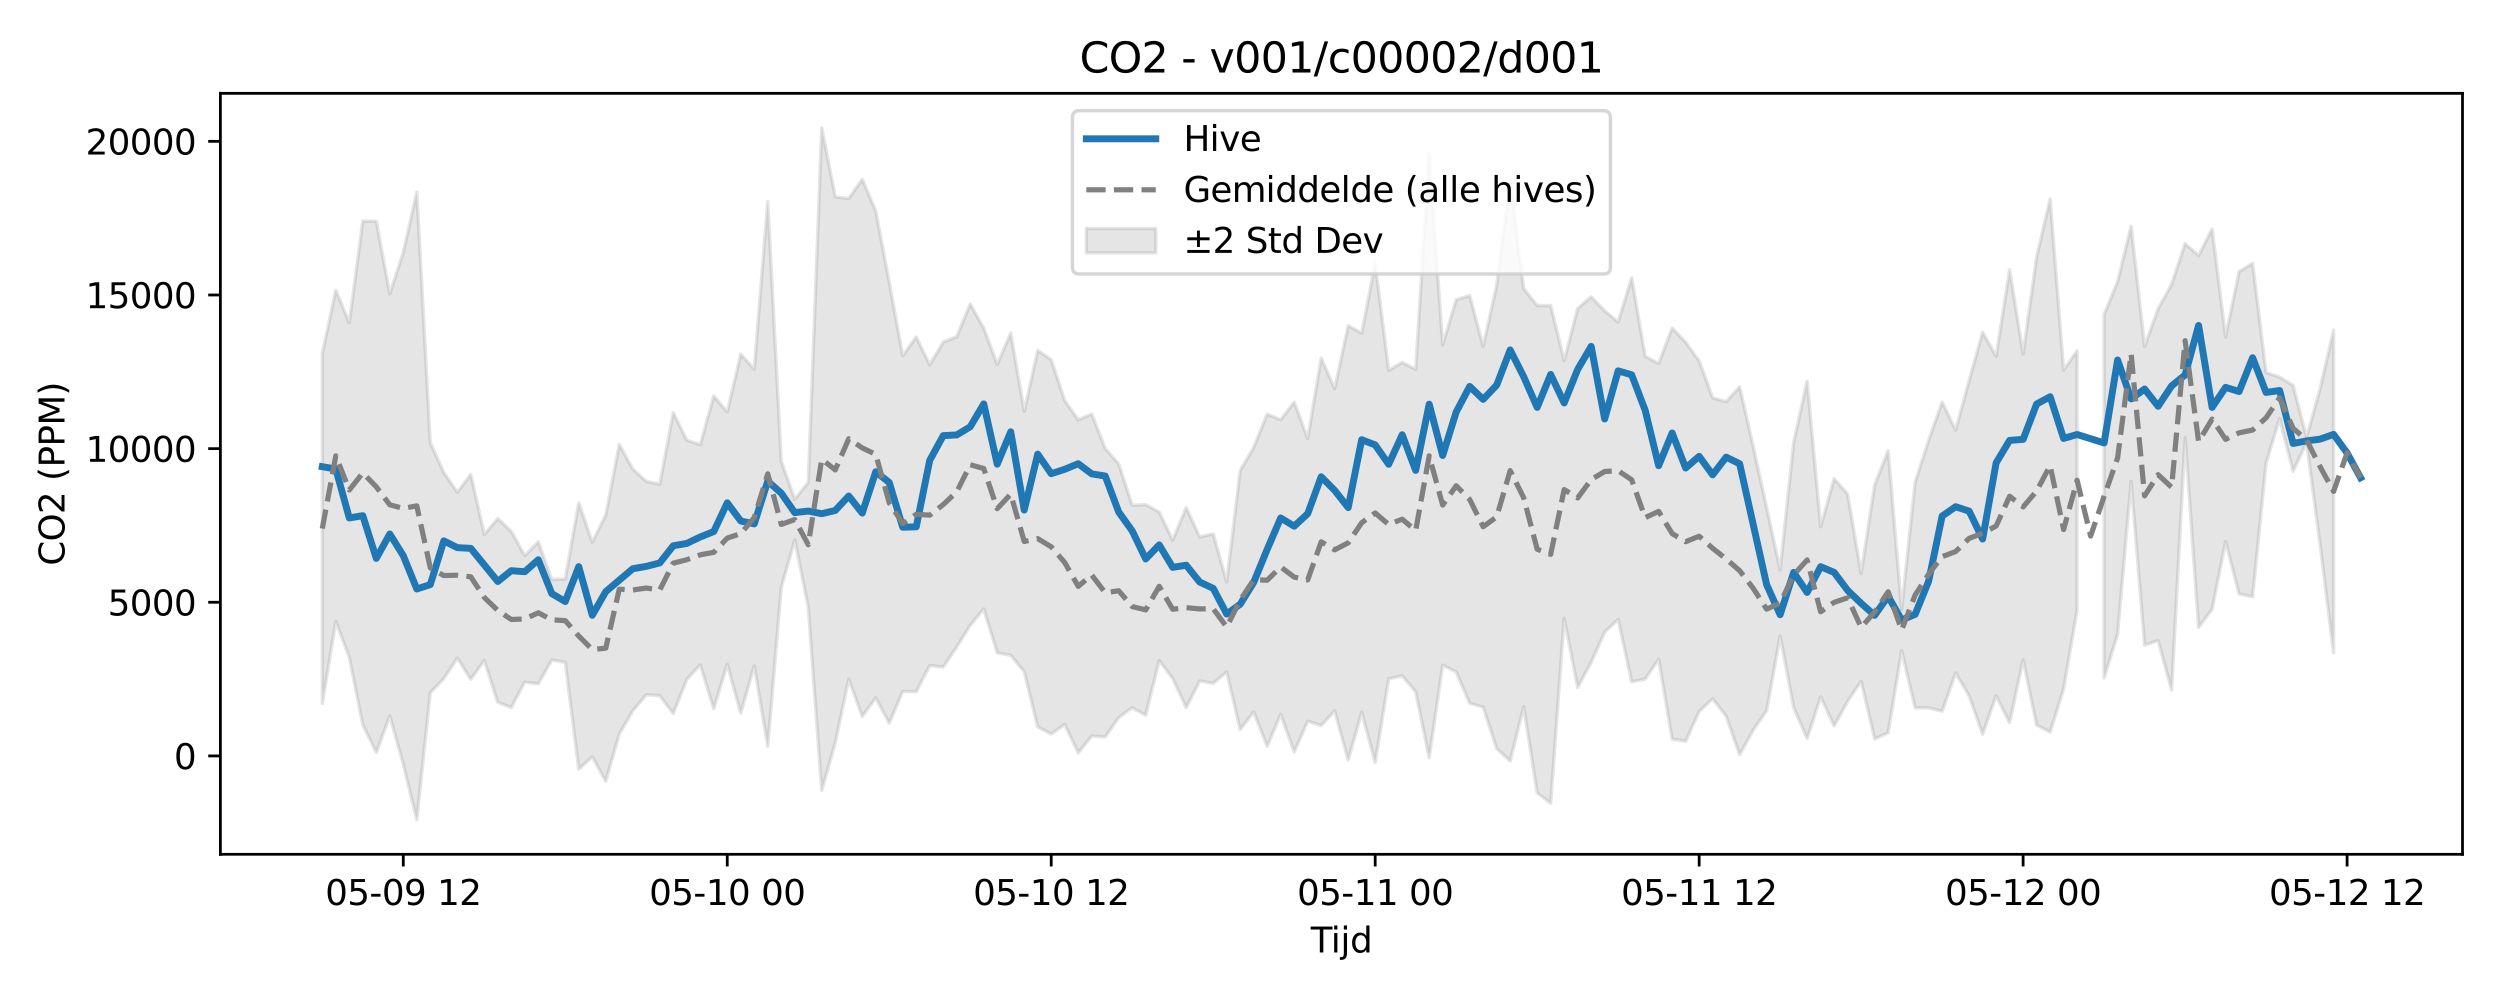 <?xml version="1.0" encoding="utf-8" standalone="no"?>
<!DOCTYPE svg PUBLIC "-//W3C//DTD SVG 1.1//EN"
  "http://www.w3.org/Graphics/SVG/1.1/DTD/svg11.dtd">
<svg xmlns:xlink="http://www.w3.org/1999/xlink" width="720pt" height="288pt" viewBox="0 0 720 288" xmlns="http://www.w3.org/2000/svg" version="1.1">
 <defs>
  <style type="text/css">*{stroke-linejoin: round; stroke-linecap: butt}</style>
 </defs>
 <g id="figure_1">
  <g id="patch_1">
   <path d="M 0 288 
L 720 288 
L 720 0 
L 0 0 
z
" style="fill: #ffffff"/>
  </g>
  <g id="axes_1">
   <g id="patch_2">
    <path d="M 63.47 246.04 
L 709.2 246.04 
L 709.2 26.88 
L 63.47 26.88 
z
" style="fill: #ffffff"/>
   </g>
   <g id="FillBetweenPolyCollection_1">
    <path d="M 92.821 101.838 
L 92.821 202.612 
L 96.709 178.983 
L 100.597 189.294 
L 104.484 208.744 
L 108.372 216.7 
L 112.259 206.168 
L 116.147 220.098 
L 120.035 236.078 
L 123.922 199.52 
L 127.81 195.446 
L 131.697 189.535 
L 135.585 195.625 
L 139.473 190.227 
L 143.36 202.256 
L 147.248 203.769 
L 151.135 196.459 
L 155.023 196.949 
L 158.911 190.098 
L 162.798 190.75 
L 166.686 221.543 
L 170.573 217.981 
L 174.461 224.982 
L 178.349 211.388 
L 182.236 204.747 
L 186.124 200.095 
L 190.011 200.353 
L 193.899 205.523 
L 197.787 195.661 
L 201.674 191.49 
L 205.562 204.107 
L 209.449 191.312 
L 213.337 205.404 
L 217.224 191.769 
L 221.112 214.892 
L 225 169.238 
L 228.887 155.498 
L 232.775 174.824 
L 236.662 227.682 
L 240.55 213.944 
L 244.438 195.58 
L 248.325 206.332 
L 252.213 200.993 
L 256.1 208.266 
L 259.988 199.127 
L 263.876 199.205 
L 267.763 191.652 
L 271.651 192.13 
L 275.538 186.312 
L 279.426 180.112 
L 283.314 175.372 
L 287.201 188.015 
L 291.089 188.739 
L 294.976 193.438 
L 298.864 209.316 
L 302.752 211.386 
L 306.639 208.645 
L 310.527 216.824 
L 314.414 211.972 
L 318.302 212.231 
L 322.19 206.676 
L 326.077 203.845 
L 329.965 205.969 
L 333.852 190.254 
L 337.74 195.377 
L 341.628 203.779 
L 345.515 196.105 
L 349.403 196.829 
L 353.29 193.534 
L 357.178 210.116 
L 361.066 205.04 
L 364.953 214.906 
L 368.841 205.711 
L 372.728 216.596 
L 376.616 207.698 
L 380.504 208.944 
L 384.391 204.744 
L 388.279 218.904 
L 392.166 205.123 
L 396.054 219.586 
L 399.942 195.476 
L 403.829 194.644 
L 407.717 199.269 
L 411.604 218.183 
L 415.492 191.572 
L 419.38 193.495 
L 423.267 202.542 
L 427.155 203.645 
L 431.042 215.578 
L 434.93 219.189 
L 438.818 203.54 
L 442.705 228.345 
L 446.593 231.311 
L 450.48 178.067 
L 454.368 197.981 
L 458.256 190.773 
L 462.143 182.042 
L 466.031 178.4 
L 469.918 196.343 
L 473.806 195.572 
L 477.694 189.82 
L 481.581 212.883 
L 485.469 213.455 
L 489.356 204.937 
L 493.244 201.238 
L 497.132 206.264 
L 501.019 217.334 
L 504.907 210.312 
L 508.794 204.627 
L 512.682 183.182 
L 516.57 203.743 
L 520.457 212.72 
L 524.345 200.687 
L 528.232 209.064 
L 532.12 201.999 
L 536.008 196.204 
L 539.895 212.789 
L 543.783 211.073 
L 547.67 187.396 
L 551.558 203.886 
L 555.446 203.871 
L 559.333 204.814 
L 563.221 193.809 
L 567.108 200.44 
L 570.996 211.427 
L 574.883 200.389 
L 578.771 208.15 
L 582.659 190.026 
L 586.546 208.798 
L 590.434 210.864 
L 594.321 198.441 
L 598.209 175.601 
L 598.209 101.034 
L 598.209 101.034 
L 594.321 106.581 
L 590.434 57.302 
L 586.546 74.049 
L 582.659 101.96 
L 578.771 77.69 
L 574.883 102.596 
L 570.996 95.714 
L 567.108 109.655 
L 563.221 123.895 
L 559.333 115.809 
L 555.446 126.834 
L 551.558 138.864 
L 547.67 175.517 
L 543.783 129.808 
L 539.895 139.689 
L 536.008 165.208 
L 532.12 142.323 
L 528.232 137.873 
L 524.345 151.695 
L 520.457 109.813 
L 516.57 127.451 
L 512.682 164.163 
L 508.794 146.242 
L 504.907 128.51 
L 501.019 111.398 
L 497.132 115.694 
L 493.244 114.568 
L 489.356 103.935 
L 485.469 98.579 
L 481.581 94.473 
L 477.694 104.732 
L 473.806 102.592 
L 469.918 79.994 
L 466.031 92.747 
L 462.143 89.537 
L 458.256 85.47 
L 454.368 88.823 
L 450.48 103.931 
L 446.593 87.993 
L 442.705 88.002 
L 438.818 83.138 
L 434.93 51.883 
L 431.042 82.16 
L 427.155 99.749 
L 423.267 85.131 
L 419.38 86.313 
L 415.492 99.337 
L 411.604 44.395 
L 407.717 106.351 
L 403.829 104.389 
L 399.942 106.657 
L 396.054 75.908 
L 392.166 95.985 
L 388.279 93.759 
L 384.391 111.959 
L 380.504 103.145 
L 376.616 126.322 
L 372.728 115.809 
L 368.841 120.875 
L 364.953 119.294 
L 361.066 128.865 
L 357.178 135.544 
L 353.29 167.619 
L 349.403 153.784 
L 345.515 154.632 
L 341.628 146.219 
L 337.74 155.557 
L 333.852 147.464 
L 329.965 145.329 
L 326.077 145.522 
L 322.19 133.605 
L 318.302 129.187 
L 314.414 119.24 
L 310.527 120.911 
L 306.639 115.356 
L 302.752 103.583 
L 298.864 100.931 
L 294.976 118.45 
L 291.089 95.919 
L 287.201 104.974 
L 283.314 94.498 
L 279.426 87.582 
L 275.538 96.987 
L 271.651 98.518 
L 267.763 105.075 
L 263.876 97.04 
L 259.988 102.468 
L 256.1 81.335 
L 252.213 60.733 
L 248.325 51.652 
L 244.438 57.179 
L 240.55 56.697 
L 236.662 36.842 
L 232.775 138.942 
L 228.887 143.754 
L 225 132.842 
L 221.112 58.032 
L 217.224 106.321 
L 213.337 101.978 
L 209.449 118.627 
L 205.562 114.052 
L 201.674 128.088 
L 197.787 126.754 
L 193.899 118.851 
L 190.011 139.474 
L 186.124 138.623 
L 182.236 135.086 
L 178.349 128.005 
L 174.461 148.35 
L 170.573 156.16 
L 166.686 144.823 
L 162.798 166.745 
L 158.911 166.888 
L 155.023 156.025 
L 151.135 160.065 
L 147.248 153.048 
L 143.36 149.348 
L 139.473 153.909 
L 135.585 136.62 
L 131.697 141.782 
L 127.81 136.077 
L 123.922 127.536 
L 120.035 55.308 
L 116.147 72.731 
L 112.259 84.602 
L 108.372 63.727 
L 104.484 63.661 
L 100.597 92.957 
L 96.709 83.59 
L 92.821 101.838 
z
" clip-path="url(#pb084d0956b)" style="fill: #808080; fill-opacity: 0.2; stroke: #808080; stroke-opacity: 0.2"/>
    <path d="M 605.984 90.566 
L 605.984 195.286 
L 609.872 182.617 
L 613.759 138.632 
L 617.647 185.814 
L 621.535 184.472 
L 625.422 198.745 
L 629.31 126.049 
L 633.197 180.714 
L 637.085 175.461 
L 640.973 155.997 
L 644.86 171.068 
L 648.748 171.853 
L 652.635 133.334 
L 656.523 120.569 
L 660.411 135.7 
L 664.298 127.449 
L 668.186 156.795 
L 672.073 188.012 
L 672.073 95.061 
L 672.073 95.061 
L 668.186 111.99 
L 664.298 126.006 
L 660.411 111.003 
L 656.523 108.605 
L 652.635 107.306 
L 648.748 75.83 
L 644.86 78.235 
L 640.973 97.065 
L 637.085 65.954 
L 633.197 73.624 
L 629.31 70.172 
L 625.422 81.92 
L 621.535 88.943 
L 617.647 99.783 
L 613.759 65.13 
L 609.872 81.145 
L 605.984 90.566 
z
" clip-path="url(#pb084d0956b)" style="fill: #808080; fill-opacity: 0.2; stroke: #808080; stroke-opacity: 0.2"/>
   </g>
   <g id="matplotlib.axis_1">
    <g id="xtick_1">
     <g id="line2d_1">
      <defs>
       <path id="mb5be5de88d" d="M 0 0 
L 0 3.5 
" style="stroke: #000000; stroke-width: 0.8"/>
      </defs>
      <g>
       <use xlink:href="#mb5be5de88d" x="116.147" y="246.04" style="stroke: #000000; stroke-width: 0.8"/>
      </g>
     </g>
     <g id="text_1">
      <!-- 05-09 12 -->
      <g transform="translate(93.666 260.638) scale(0.1 -0.1)">
       <defs>
        <path id="DejaVuSans-30" d="M 2034 4250 
Q 1547 4250 1301 3770 
Q 1056 3291 1056 2328 
Q 1056 1369 1301 889 
Q 1547 409 2034 409 
Q 2525 409 2770 889 
Q 3016 1369 3016 2328 
Q 3016 3291 2770 3770 
Q 2525 4250 2034 4250 
z
M 2034 4750 
Q 2819 4750 3233 4129 
Q 3647 3509 3647 2328 
Q 3647 1150 3233 529 
Q 2819 -91 2034 -91 
Q 1250 -91 836 529 
Q 422 1150 422 2328 
Q 422 3509 836 4129 
Q 1250 4750 2034 4750 
z
" transform="scale(0.016)"/>
        <path id="DejaVuSans-35" d="M 691 4666 
L 3169 4666 
L 3169 4134 
L 1269 4134 
L 1269 2991 
Q 1406 3038 1543 3061 
Q 1681 3084 1819 3084 
Q 2600 3084 3056 2656 
Q 3513 2228 3513 1497 
Q 3513 744 3044 326 
Q 2575 -91 1722 -91 
Q 1428 -91 1123 -41 
Q 819 9 494 109 
L 494 744 
Q 775 591 1075 516 
Q 1375 441 1709 441 
Q 2250 441 2565 725 
Q 2881 1009 2881 1497 
Q 2881 1984 2565 2268 
Q 2250 2553 1709 2553 
Q 1456 2553 1204 2497 
Q 953 2441 691 2322 
L 691 4666 
z
" transform="scale(0.016)"/>
        <path id="DejaVuSans-2d" d="M 313 2009 
L 1997 2009 
L 1997 1497 
L 313 1497 
L 313 2009 
z
" transform="scale(0.016)"/>
        <path id="DejaVuSans-39" d="M 703 97 
L 703 672 
Q 941 559 1184 500 
Q 1428 441 1663 441 
Q 2288 441 2617 861 
Q 2947 1281 2994 2138 
Q 2813 1869 2534 1725 
Q 2256 1581 1919 1581 
Q 1219 1581 811 2004 
Q 403 2428 403 3163 
Q 403 3881 828 4315 
Q 1253 4750 1959 4750 
Q 2769 4750 3195 4129 
Q 3622 3509 3622 2328 
Q 3622 1225 3098 567 
Q 2575 -91 1691 -91 
Q 1453 -91 1209 -44 
Q 966 3 703 97 
z
M 1959 2075 
Q 2384 2075 2632 2365 
Q 2881 2656 2881 3163 
Q 2881 3666 2632 3958 
Q 2384 4250 1959 4250 
Q 1534 4250 1286 3958 
Q 1038 3666 1038 3163 
Q 1038 2656 1286 2365 
Q 1534 2075 1959 2075 
z
" transform="scale(0.016)"/>
        <path id="DejaVuSans-20" transform="scale(0.016)"/>
        <path id="DejaVuSans-31" d="M 794 531 
L 1825 531 
L 1825 4091 
L 703 3866 
L 703 4441 
L 1819 4666 
L 2450 4666 
L 2450 531 
L 3481 531 
L 3481 0 
L 794 0 
L 794 531 
z
" transform="scale(0.016)"/>
        <path id="DejaVuSans-32" d="M 1228 531 
L 3431 531 
L 3431 0 
L 469 0 
L 469 531 
Q 828 903 1448 1529 
Q 2069 2156 2228 2338 
Q 2531 2678 2651 2914 
Q 2772 3150 2772 3378 
Q 2772 3750 2511 3984 
Q 2250 4219 1831 4219 
Q 1534 4219 1204 4116 
Q 875 4013 500 3803 
L 500 4441 
Q 881 4594 1212 4672 
Q 1544 4750 1819 4750 
Q 2544 4750 2975 4387 
Q 3406 4025 3406 3419 
Q 3406 3131 3298 2873 
Q 3191 2616 2906 2266 
Q 2828 2175 2409 1742 
Q 1991 1309 1228 531 
z
" transform="scale(0.016)"/>
       </defs>
       <use xlink:href="#DejaVuSans-30"/>
       <use xlink:href="#DejaVuSans-35" transform="translate(63.623 0)"/>
       <use xlink:href="#DejaVuSans-2d" transform="translate(127.246 0)"/>
       <use xlink:href="#DejaVuSans-30" transform="translate(163.33 0)"/>
       <use xlink:href="#DejaVuSans-39" transform="translate(226.953 0)"/>
       <use xlink:href="#DejaVuSans-20" transform="translate(290.576 0)"/>
       <use xlink:href="#DejaVuSans-31" transform="translate(322.363 0)"/>
       <use xlink:href="#DejaVuSans-32" transform="translate(385.986 0)"/>
      </g>
     </g>
    </g>
    <g id="xtick_2">
     <g id="line2d_2">
      <g>
       <use xlink:href="#mb5be5de88d" x="209.449" y="246.04" style="stroke: #000000; stroke-width: 0.8"/>
      </g>
     </g>
     <g id="text_2">
      <!-- 05-10 00 -->
      <g transform="translate(186.969 260.638) scale(0.1 -0.1)">
       <use xlink:href="#DejaVuSans-30"/>
       <use xlink:href="#DejaVuSans-35" transform="translate(63.623 0)"/>
       <use xlink:href="#DejaVuSans-2d" transform="translate(127.246 0)"/>
       <use xlink:href="#DejaVuSans-31" transform="translate(163.33 0)"/>
       <use xlink:href="#DejaVuSans-30" transform="translate(226.953 0)"/>
       <use xlink:href="#DejaVuSans-20" transform="translate(290.576 0)"/>
       <use xlink:href="#DejaVuSans-30" transform="translate(322.363 0)"/>
       <use xlink:href="#DejaVuSans-30" transform="translate(385.986 0)"/>
      </g>
     </g>
    </g>
    <g id="xtick_3">
     <g id="line2d_3">
      <g>
       <use xlink:href="#mb5be5de88d" x="302.752" y="246.04" style="stroke: #000000; stroke-width: 0.8"/>
      </g>
     </g>
     <g id="text_3">
      <!-- 05-10 12 -->
      <g transform="translate(280.271 260.638) scale(0.1 -0.1)">
       <use xlink:href="#DejaVuSans-30"/>
       <use xlink:href="#DejaVuSans-35" transform="translate(63.623 0)"/>
       <use xlink:href="#DejaVuSans-2d" transform="translate(127.246 0)"/>
       <use xlink:href="#DejaVuSans-31" transform="translate(163.33 0)"/>
       <use xlink:href="#DejaVuSans-30" transform="translate(226.953 0)"/>
       <use xlink:href="#DejaVuSans-20" transform="translate(290.576 0)"/>
       <use xlink:href="#DejaVuSans-31" transform="translate(322.363 0)"/>
       <use xlink:href="#DejaVuSans-32" transform="translate(385.986 0)"/>
      </g>
     </g>
    </g>
    <g id="xtick_4">
     <g id="line2d_4">
      <g>
       <use xlink:href="#mb5be5de88d" x="396.054" y="246.04" style="stroke: #000000; stroke-width: 0.8"/>
      </g>
     </g>
     <g id="text_4">
      <!-- 05-11 00 -->
      <g transform="translate(373.574 260.638) scale(0.1 -0.1)">
       <use xlink:href="#DejaVuSans-30"/>
       <use xlink:href="#DejaVuSans-35" transform="translate(63.623 0)"/>
       <use xlink:href="#DejaVuSans-2d" transform="translate(127.246 0)"/>
       <use xlink:href="#DejaVuSans-31" transform="translate(163.33 0)"/>
       <use xlink:href="#DejaVuSans-31" transform="translate(226.953 0)"/>
       <use xlink:href="#DejaVuSans-20" transform="translate(290.576 0)"/>
       <use xlink:href="#DejaVuSans-30" transform="translate(322.363 0)"/>
       <use xlink:href="#DejaVuSans-30" transform="translate(385.986 0)"/>
      </g>
     </g>
    </g>
    <g id="xtick_5">
     <g id="line2d_5">
      <g>
       <use xlink:href="#mb5be5de88d" x="489.356" y="246.04" style="stroke: #000000; stroke-width: 0.8"/>
      </g>
     </g>
     <g id="text_5">
      <!-- 05-11 12 -->
      <g transform="translate(466.876 260.638) scale(0.1 -0.1)">
       <use xlink:href="#DejaVuSans-30"/>
       <use xlink:href="#DejaVuSans-35" transform="translate(63.623 0)"/>
       <use xlink:href="#DejaVuSans-2d" transform="translate(127.246 0)"/>
       <use xlink:href="#DejaVuSans-31" transform="translate(163.33 0)"/>
       <use xlink:href="#DejaVuSans-31" transform="translate(226.953 0)"/>
       <use xlink:href="#DejaVuSans-20" transform="translate(290.576 0)"/>
       <use xlink:href="#DejaVuSans-31" transform="translate(322.363 0)"/>
       <use xlink:href="#DejaVuSans-32" transform="translate(385.986 0)"/>
      </g>
     </g>
    </g>
    <g id="xtick_6">
     <g id="line2d_6">
      <g>
       <use xlink:href="#mb5be5de88d" x="582.659" y="246.04" style="stroke: #000000; stroke-width: 0.8"/>
      </g>
     </g>
     <g id="text_6">
      <!-- 05-12 00 -->
      <g transform="translate(560.178 260.638) scale(0.1 -0.1)">
       <use xlink:href="#DejaVuSans-30"/>
       <use xlink:href="#DejaVuSans-35" transform="translate(63.623 0)"/>
       <use xlink:href="#DejaVuSans-2d" transform="translate(127.246 0)"/>
       <use xlink:href="#DejaVuSans-31" transform="translate(163.33 0)"/>
       <use xlink:href="#DejaVuSans-32" transform="translate(226.953 0)"/>
       <use xlink:href="#DejaVuSans-20" transform="translate(290.576 0)"/>
       <use xlink:href="#DejaVuSans-30" transform="translate(322.363 0)"/>
       <use xlink:href="#DejaVuSans-30" transform="translate(385.986 0)"/>
      </g>
     </g>
    </g>
    <g id="xtick_7">
     <g id="line2d_7">
      <g>
       <use xlink:href="#mb5be5de88d" x="675.961" y="246.04" style="stroke: #000000; stroke-width: 0.8"/>
      </g>
     </g>
     <g id="text_7">
      <!-- 05-12 12 -->
      <g transform="translate(653.481 260.638) scale(0.1 -0.1)">
       <use xlink:href="#DejaVuSans-30"/>
       <use xlink:href="#DejaVuSans-35" transform="translate(63.623 0)"/>
       <use xlink:href="#DejaVuSans-2d" transform="translate(127.246 0)"/>
       <use xlink:href="#DejaVuSans-31" transform="translate(163.33 0)"/>
       <use xlink:href="#DejaVuSans-32" transform="translate(226.953 0)"/>
       <use xlink:href="#DejaVuSans-20" transform="translate(290.576 0)"/>
       <use xlink:href="#DejaVuSans-31" transform="translate(322.363 0)"/>
       <use xlink:href="#DejaVuSans-32" transform="translate(385.986 0)"/>
      </g>
     </g>
    </g>
    <g id="text_8">
     <!-- Tijd -->
     <g transform="translate(377.485 274.317) scale(0.1 -0.1)">
      <defs>
       <path id="DejaVuSans-54" d="M -19 4666 
L 3928 4666 
L 3928 4134 
L 2272 4134 
L 2272 0 
L 1638 0 
L 1638 4134 
L -19 4134 
L -19 4666 
z
" transform="scale(0.016)"/>
       <path id="DejaVuSans-69" d="M 603 3500 
L 1178 3500 
L 1178 0 
L 603 0 
L 603 3500 
z
M 603 4863 
L 1178 4863 
L 1178 4134 
L 603 4134 
L 603 4863 
z
" transform="scale(0.016)"/>
       <path id="DejaVuSans-6a" d="M 603 3500 
L 1178 3500 
L 1178 -63 
Q 1178 -731 923 -1031 
Q 669 -1331 103 -1331 
L -116 -1331 
L -116 -844 
L 38 -844 
Q 366 -844 484 -692 
Q 603 -541 603 -63 
L 603 3500 
z
M 603 4863 
L 1178 4863 
L 1178 4134 
L 603 4134 
L 603 4863 
z
" transform="scale(0.016)"/>
       <path id="DejaVuSans-64" d="M 2906 2969 
L 2906 4863 
L 3481 4863 
L 3481 0 
L 2906 0 
L 2906 525 
Q 2725 213 2448 61 
Q 2172 -91 1784 -91 
Q 1150 -91 751 415 
Q 353 922 353 1747 
Q 353 2572 751 3078 
Q 1150 3584 1784 3584 
Q 2172 3584 2448 3432 
Q 2725 3281 2906 2969 
z
M 947 1747 
Q 947 1113 1208 752 
Q 1469 391 1925 391 
Q 2381 391 2643 752 
Q 2906 1113 2906 1747 
Q 2906 2381 2643 2742 
Q 2381 3103 1925 3103 
Q 1469 3103 1208 2742 
Q 947 2381 947 1747 
z
" transform="scale(0.016)"/>
      </defs>
      <use xlink:href="#DejaVuSans-54"/>
      <use xlink:href="#DejaVuSans-69" transform="translate(57.959 0)"/>
      <use xlink:href="#DejaVuSans-6a" transform="translate(85.742 0)"/>
      <use xlink:href="#DejaVuSans-64" transform="translate(113.525 0)"/>
     </g>
    </g>
   </g>
   <g id="matplotlib.axis_2">
    <g id="ytick_1">
     <g id="line2d_8">
      <defs>
       <path id="m412222216d" d="M 0 0 
L -3.5 0 
" style="stroke: #000000; stroke-width: 0.8"/>
      </defs>
      <g>
       <use xlink:href="#m412222216d" x="63.47" y="217.704" style="stroke: #000000; stroke-width: 0.8"/>
      </g>
     </g>
     <g id="text_9">
      <!-- 0 -->
      <g transform="translate(50.108 221.503) scale(0.1 -0.1)">
       <use xlink:href="#DejaVuSans-30"/>
      </g>
     </g>
    </g>
    <g id="ytick_2">
     <g id="line2d_9">
      <g>
       <use xlink:href="#m412222216d" x="63.47" y="173.455" style="stroke: #000000; stroke-width: 0.8"/>
      </g>
     </g>
     <g id="text_10">
      <!-- 5000 -->
      <g transform="translate(31.02 177.254) scale(0.1 -0.1)">
       <use xlink:href="#DejaVuSans-35"/>
       <use xlink:href="#DejaVuSans-30" transform="translate(63.623 0)"/>
       <use xlink:href="#DejaVuSans-30" transform="translate(127.246 0)"/>
       <use xlink:href="#DejaVuSans-30" transform="translate(190.869 0)"/>
      </g>
     </g>
    </g>
    <g id="ytick_3">
     <g id="line2d_10">
      <g>
       <use xlink:href="#m412222216d" x="63.47" y="129.207" style="stroke: #000000; stroke-width: 0.8"/>
      </g>
     </g>
     <g id="text_11">
      <!-- 10000 -->
      <g transform="translate(24.657 133.006) scale(0.1 -0.1)">
       <use xlink:href="#DejaVuSans-31"/>
       <use xlink:href="#DejaVuSans-30" transform="translate(63.623 0)"/>
       <use xlink:href="#DejaVuSans-30" transform="translate(127.246 0)"/>
       <use xlink:href="#DejaVuSans-30" transform="translate(190.869 0)"/>
       <use xlink:href="#DejaVuSans-30" transform="translate(254.492 0)"/>
      </g>
     </g>
    </g>
    <g id="ytick_4">
     <g id="line2d_11">
      <g>
       <use xlink:href="#m412222216d" x="63.47" y="84.958" style="stroke: #000000; stroke-width: 0.8"/>
      </g>
     </g>
     <g id="text_12">
      <!-- 15000 -->
      <g transform="translate(24.657 88.758) scale(0.1 -0.1)">
       <use xlink:href="#DejaVuSans-31"/>
       <use xlink:href="#DejaVuSans-35" transform="translate(63.623 0)"/>
       <use xlink:href="#DejaVuSans-30" transform="translate(127.246 0)"/>
       <use xlink:href="#DejaVuSans-30" transform="translate(190.869 0)"/>
       <use xlink:href="#DejaVuSans-30" transform="translate(254.492 0)"/>
      </g>
     </g>
    </g>
    <g id="ytick_5">
     <g id="line2d_12">
      <g>
       <use xlink:href="#m412222216d" x="63.47" y="40.71" style="stroke: #000000; stroke-width: 0.8"/>
      </g>
     </g>
     <g id="text_13">
      <!-- 20000 -->
      <g transform="translate(24.657 44.509) scale(0.1 -0.1)">
       <use xlink:href="#DejaVuSans-32"/>
       <use xlink:href="#DejaVuSans-30" transform="translate(63.623 0)"/>
       <use xlink:href="#DejaVuSans-30" transform="translate(127.246 0)"/>
       <use xlink:href="#DejaVuSans-30" transform="translate(190.869 0)"/>
       <use xlink:href="#DejaVuSans-30" transform="translate(254.492 0)"/>
      </g>
     </g>
    </g>
    <g id="text_14">
     <!-- CO2 (PPM) -->
     <g transform="translate(18.578 162.903) rotate(-90) scale(0.1 -0.1)">
      <defs>
       <path id="DejaVuSans-43" d="M 4122 4306 
L 4122 3641 
Q 3803 3938 3442 4084 
Q 3081 4231 2675 4231 
Q 1875 4231 1450 3742 
Q 1025 3253 1025 2328 
Q 1025 1406 1450 917 
Q 1875 428 2675 428 
Q 3081 428 3442 575 
Q 3803 722 4122 1019 
L 4122 359 
Q 3791 134 3420 21 
Q 3050 -91 2638 -91 
Q 1578 -91 968 557 
Q 359 1206 359 2328 
Q 359 3453 968 4101 
Q 1578 4750 2638 4750 
Q 3056 4750 3426 4639 
Q 3797 4528 4122 4306 
z
" transform="scale(0.016)"/>
       <path id="DejaVuSans-4f" d="M 2522 4238 
Q 1834 4238 1429 3725 
Q 1025 3213 1025 2328 
Q 1025 1447 1429 934 
Q 1834 422 2522 422 
Q 3209 422 3611 934 
Q 4013 1447 4013 2328 
Q 4013 3213 3611 3725 
Q 3209 4238 2522 4238 
z
M 2522 4750 
Q 3503 4750 4090 4092 
Q 4678 3434 4678 2328 
Q 4678 1225 4090 567 
Q 3503 -91 2522 -91 
Q 1538 -91 948 565 
Q 359 1222 359 2328 
Q 359 3434 948 4092 
Q 1538 4750 2522 4750 
z
" transform="scale(0.016)"/>
       <path id="DejaVuSans-28" d="M 1984 4856 
Q 1566 4138 1362 3434 
Q 1159 2731 1159 2009 
Q 1159 1288 1364 580 
Q 1569 -128 1984 -844 
L 1484 -844 
Q 1016 -109 783 600 
Q 550 1309 550 2009 
Q 550 2706 781 3412 
Q 1013 4119 1484 4856 
L 1984 4856 
z
" transform="scale(0.016)"/>
       <path id="DejaVuSans-50" d="M 1259 4147 
L 1259 2394 
L 2053 2394 
Q 2494 2394 2734 2622 
Q 2975 2850 2975 3272 
Q 2975 3691 2734 3919 
Q 2494 4147 2053 4147 
L 1259 4147 
z
M 628 4666 
L 2053 4666 
Q 2838 4666 3239 4311 
Q 3641 3956 3641 3272 
Q 3641 2581 3239 2228 
Q 2838 1875 2053 1875 
L 1259 1875 
L 1259 0 
L 628 0 
L 628 4666 
z
" transform="scale(0.016)"/>
       <path id="DejaVuSans-4d" d="M 628 4666 
L 1569 4666 
L 2759 1491 
L 3956 4666 
L 4897 4666 
L 4897 0 
L 4281 0 
L 4281 4097 
L 3078 897 
L 2444 897 
L 1241 4097 
L 1241 0 
L 628 0 
L 628 4666 
z
" transform="scale(0.016)"/>
       <path id="DejaVuSans-29" d="M 513 4856 
L 1013 4856 
Q 1481 4119 1714 3412 
Q 1947 2706 1947 2009 
Q 1947 1309 1714 600 
Q 1481 -109 1013 -844 
L 513 -844 
Q 928 -128 1133 580 
Q 1338 1288 1338 2009 
Q 1338 2731 1133 3434 
Q 928 4138 513 4856 
z
" transform="scale(0.016)"/>
      </defs>
      <use xlink:href="#DejaVuSans-43"/>
      <use xlink:href="#DejaVuSans-4f" transform="translate(69.824 0)"/>
      <use xlink:href="#DejaVuSans-32" transform="translate(148.535 0)"/>
      <use xlink:href="#DejaVuSans-20" transform="translate(212.158 0)"/>
      <use xlink:href="#DejaVuSans-28" transform="translate(243.945 0)"/>
      <use xlink:href="#DejaVuSans-50" transform="translate(282.959 0)"/>
      <use xlink:href="#DejaVuSans-50" transform="translate(343.262 0)"/>
      <use xlink:href="#DejaVuSans-4d" transform="translate(403.564 0)"/>
      <use xlink:href="#DejaVuSans-29" transform="translate(489.844 0)"/>
     </g>
    </g>
   </g>
   <g id="line2d_13">
    <path d="M 92.821 134.41 
L 96.709 135.087 
L 100.597 149.167 
L 104.484 148.514 
L 108.372 160.815 
L 112.259 153.787 
L 116.147 160.048 
L 120.035 169.626 
L 123.922 168.367 
L 127.81 155.765 
L 131.697 157.718 
L 135.585 157.924 
L 143.36 167.468 
L 147.248 164.358 
L 151.135 164.65 
L 155.023 161.213 
L 158.911 170.963 
L 162.798 173.23 
L 166.686 163.201 
L 170.573 177.196 
L 174.461 170.39 
L 182.236 163.797 
L 186.124 163.119 
L 190.011 162.122 
L 193.899 157.172 
L 197.787 156.514 
L 201.674 154.644 
L 205.562 153.083 
L 209.449 144.812 
L 213.337 150.048 
L 217.224 150.88 
L 221.112 138.564 
L 225 142.039 
L 228.887 147.632 
L 232.775 147.181 
L 236.662 147.946 
L 240.55 147.018 
L 244.438 142.856 
L 248.325 147.762 
L 252.213 135.879 
L 256.1 138.95 
L 259.988 151.841 
L 263.876 151.729 
L 267.763 132.579 
L 271.651 125.463 
L 275.538 125.264 
L 279.426 122.918 
L 283.314 116.325 
L 287.201 133.68 
L 291.089 124.36 
L 294.976 146.891 
L 298.864 130.803 
L 302.752 136.422 
L 306.639 135.16 
L 310.527 133.546 
L 314.414 136.478 
L 318.302 137.092 
L 322.19 147.461 
L 326.077 152.897 
L 329.965 160.98 
L 333.852 156.933 
L 337.74 163.396 
L 341.628 162.783 
L 345.515 167.638 
L 349.403 169.443 
L 353.29 176.839 
L 357.178 174.016 
L 361.066 167.712 
L 364.953 158.204 
L 368.841 149.178 
L 372.728 151.543 
L 376.616 147.947 
L 380.504 137.313 
L 384.391 141.239 
L 388.279 146.178 
L 392.166 126.634 
L 396.054 128.139 
L 399.942 133.717 
L 403.829 125.21 
L 407.717 135.472 
L 411.604 116.407 
L 415.492 131.171 
L 419.38 118.664 
L 423.267 111.304 
L 427.155 115.009 
L 431.042 110.917 
L 434.93 100.782 
L 438.818 108.476 
L 442.705 117.33 
L 446.593 107.844 
L 450.48 116.052 
L 454.368 106.388 
L 458.256 99.761 
L 462.143 120.662 
L 466.031 106.808 
L 469.918 107.956 
L 473.806 118.154 
L 477.694 134.118 
L 481.581 124.699 
L 485.469 134.787 
L 489.356 131.428 
L 493.244 136.751 
L 497.132 131.658 
L 501.019 133.567 
L 508.794 168.39 
L 512.682 177.035 
L 516.57 164.85 
L 520.457 170.617 
L 524.345 163.203 
L 528.232 164.853 
L 532.12 170.019 
L 536.008 173.753 
L 539.895 177.213 
L 543.783 171.727 
L 547.67 178.556 
L 551.558 176.942 
L 555.446 167.39 
L 559.333 148.632 
L 563.221 145.933 
L 567.108 147.207 
L 570.996 155.234 
L 574.883 133.307 
L 578.771 126.835 
L 582.659 126.531 
L 586.546 116.372 
L 590.434 114.257 
L 594.321 126.272 
L 598.209 125.136 
L 605.984 127.565 
L 609.872 103.693 
L 613.759 114.875 
L 617.647 112.044 
L 621.535 117.006 
L 625.422 111.14 
L 629.31 107.988 
L 633.197 93.737 
L 637.085 117.325 
L 640.973 111.556 
L 644.86 112.76 
L 648.748 103.029 
L 652.635 113.021 
L 656.523 112.472 
L 660.411 127.717 
L 664.298 126.983 
L 668.186 126.472 
L 672.073 125.105 
L 675.961 130.446 
L 679.849 137.592 
L 679.849 137.592 
" clip-path="url(#pb084d0956b)" style="fill: none; stroke: #1f77b4; stroke-width: 2; stroke-linecap: square"/>
   </g>
   <g id="line2d_14">
    <path d="M 92.821 152.225 
L 96.709 131.287 
L 100.597 141.126 
L 104.484 136.202 
L 108.372 140.213 
L 112.259 145.385 
L 116.147 146.414 
L 120.035 145.693 
L 123.922 163.528 
L 127.81 165.762 
L 131.697 165.659 
L 135.585 166.122 
L 139.473 172.068 
L 143.36 175.802 
L 147.248 178.409 
L 151.135 178.262 
L 155.023 176.487 
L 158.911 178.493 
L 162.798 178.747 
L 166.686 183.183 
L 170.573 187.071 
L 174.461 186.666 
L 178.349 169.696 
L 182.236 169.917 
L 186.124 169.359 
L 190.011 169.914 
L 193.899 162.187 
L 197.787 161.208 
L 201.674 159.789 
L 205.562 159.079 
L 209.449 154.969 
L 213.337 153.691 
L 217.224 149.045 
L 221.112 136.462 
L 225 151.04 
L 228.887 149.626 
L 232.775 156.883 
L 236.662 132.262 
L 240.55 135.321 
L 244.438 126.379 
L 248.325 128.992 
L 252.213 130.863 
L 256.1 144.8 
L 259.988 150.798 
L 263.876 148.122 
L 267.763 148.363 
L 271.651 145.324 
L 275.538 141.649 
L 279.426 133.847 
L 283.314 134.935 
L 287.201 146.495 
L 291.089 142.329 
L 294.976 155.944 
L 298.864 155.123 
L 302.752 157.485 
L 306.639 162 
L 310.527 168.867 
L 314.414 165.606 
L 318.302 170.709 
L 322.19 170.14 
L 326.077 174.684 
L 329.965 175.649 
L 333.852 168.859 
L 337.74 175.467 
L 341.628 174.999 
L 345.515 175.369 
L 349.403 175.307 
L 353.29 180.576 
L 357.178 172.83 
L 361.066 166.952 
L 364.953 167.1 
L 368.841 163.293 
L 372.728 166.203 
L 376.616 167.01 
L 380.504 156.044 
L 384.391 158.351 
L 388.279 156.332 
L 392.166 150.554 
L 396.054 147.747 
L 399.942 151.067 
L 403.829 149.517 
L 407.717 152.81 
L 411.604 131.289 
L 415.492 145.454 
L 419.38 139.904 
L 423.267 143.837 
L 427.155 151.697 
L 431.042 148.869 
L 434.93 135.536 
L 438.818 143.339 
L 442.705 158.173 
L 446.593 159.652 
L 450.48 140.999 
L 454.368 143.402 
L 458.256 138.121 
L 462.143 135.789 
L 466.031 135.573 
L 469.918 138.168 
L 473.806 149.082 
L 477.694 147.276 
L 481.581 153.678 
L 485.469 156.017 
L 489.356 154.436 
L 493.244 157.903 
L 497.132 160.979 
L 501.019 164.366 
L 504.907 169.411 
L 508.794 175.435 
L 512.682 173.673 
L 516.57 165.597 
L 520.457 161.267 
L 524.345 176.191 
L 528.232 173.469 
L 532.12 172.161 
L 536.008 180.706 
L 539.895 176.239 
L 543.783 170.44 
L 547.67 181.456 
L 551.558 171.375 
L 555.446 165.353 
L 559.333 160.311 
L 563.221 158.852 
L 567.108 155.047 
L 570.996 153.571 
L 574.883 151.493 
L 578.771 142.92 
L 582.659 145.993 
L 586.546 141.424 
L 590.434 134.083 
L 594.321 152.511 
L 598.209 138.318 
L 602.097 154.384 
L 605.984 142.926 
L 609.872 131.881 
L 613.759 101.881 
L 617.647 142.798 
L 621.535 136.708 
L 625.422 140.332 
L 629.31 98.11 
L 633.197 127.169 
L 637.085 120.707 
L 640.973 126.531 
L 644.86 124.651 
L 648.748 123.842 
L 652.635 120.32 
L 656.523 114.587 
L 660.411 123.351 
L 664.298 126.727 
L 668.186 134.393 
L 672.073 141.537 
L 675.961 130.446 
L 679.849 137.592 
L 679.849 137.592 
" clip-path="url(#pb084d0956b)" style="fill: none; stroke-dasharray: 5.55,2.4; stroke-dashoffset: 0; stroke: #808080; stroke-width: 1.5"/>
   </g>
   <g id="patch_3">
    <path d="M 63.47 246.04 
L 63.47 26.88 
" style="fill: none; stroke: #000000; stroke-width: 0.8; stroke-linejoin: miter; stroke-linecap: square"/>
   </g>
   <g id="patch_4">
    <path d="M 709.2 246.04 
L 709.2 26.88 
" style="fill: none; stroke: #000000; stroke-width: 0.8; stroke-linejoin: miter; stroke-linecap: square"/>
   </g>
   <g id="patch_5">
    <path d="M 63.47 246.04 
L 709.2 246.04 
" style="fill: none; stroke: #000000; stroke-width: 0.8; stroke-linejoin: miter; stroke-linecap: square"/>
   </g>
   <g id="patch_6">
    <path d="M 63.47 26.88 
L 709.2 26.88 
" style="fill: none; stroke: #000000; stroke-width: 0.8; stroke-linejoin: miter; stroke-linecap: square"/>
   </g>
   <g id="text_15">
    <!-- CO2 - v001/c00002/d001 -->
    <g transform="translate(310.932 20.88) scale(0.12 -0.12)">
     <defs>
      <path id="DejaVuSans-76" d="M 191 3500 
L 800 3500 
L 1894 563 
L 2988 3500 
L 3597 3500 
L 2284 0 
L 1503 0 
L 191 3500 
z
" transform="scale(0.016)"/>
      <path id="DejaVuSans-2f" d="M 1625 4666 
L 2156 4666 
L 531 -594 
L 0 -594 
L 1625 4666 
z
" transform="scale(0.016)"/>
      <path id="DejaVuSans-63" d="M 3122 3366 
L 3122 2828 
Q 2878 2963 2633 3030 
Q 2388 3097 2138 3097 
Q 1578 3097 1268 2742 
Q 959 2388 959 1747 
Q 959 1106 1268 751 
Q 1578 397 2138 397 
Q 2388 397 2633 464 
Q 2878 531 3122 666 
L 3122 134 
Q 2881 22 2623 -34 
Q 2366 -91 2075 -91 
Q 1284 -91 818 406 
Q 353 903 353 1747 
Q 353 2603 823 3093 
Q 1294 3584 2113 3584 
Q 2378 3584 2631 3529 
Q 2884 3475 3122 3366 
z
" transform="scale(0.016)"/>
     </defs>
     <use xlink:href="#DejaVuSans-43"/>
     <use xlink:href="#DejaVuSans-4f" transform="translate(69.824 0)"/>
     <use xlink:href="#DejaVuSans-32" transform="translate(148.535 0)"/>
     <use xlink:href="#DejaVuSans-20" transform="translate(212.158 0)"/>
     <use xlink:href="#DejaVuSans-2d" transform="translate(243.945 0)"/>
     <use xlink:href="#DejaVuSans-20" transform="translate(280.029 0)"/>
     <use xlink:href="#DejaVuSans-76" transform="translate(311.816 0)"/>
     <use xlink:href="#DejaVuSans-30" transform="translate(370.996 0)"/>
     <use xlink:href="#DejaVuSans-30" transform="translate(434.619 0)"/>
     <use xlink:href="#DejaVuSans-31" transform="translate(498.242 0)"/>
     <use xlink:href="#DejaVuSans-2f" transform="translate(561.865 0)"/>
     <use xlink:href="#DejaVuSans-63" transform="translate(595.557 0)"/>
     <use xlink:href="#DejaVuSans-30" transform="translate(650.537 0)"/>
     <use xlink:href="#DejaVuSans-30" transform="translate(714.16 0)"/>
     <use xlink:href="#DejaVuSans-30" transform="translate(777.783 0)"/>
     <use xlink:href="#DejaVuSans-30" transform="translate(841.406 0)"/>
     <use xlink:href="#DejaVuSans-32" transform="translate(905.029 0)"/>
     <use xlink:href="#DejaVuSans-2f" transform="translate(968.652 0)"/>
     <use xlink:href="#DejaVuSans-64" transform="translate(1002.344 0)"/>
     <use xlink:href="#DejaVuSans-30" transform="translate(1065.82 0)"/>
     <use xlink:href="#DejaVuSans-30" transform="translate(1129.443 0)"/>
     <use xlink:href="#DejaVuSans-31" transform="translate(1193.066 0)"/>
    </g>
   </g>
   <g id="legend_1">
    <g id="patch_7">
     <path d="M 310.863 78.914 
L 461.807 78.914 
Q 463.807 78.914 463.807 76.914 
L 463.807 33.88 
Q 463.807 31.88 461.807 31.88 
L 310.863 31.88 
Q 308.863 31.88 308.863 33.88 
L 308.863 76.914 
Q 308.863 78.914 310.863 78.914 
z
" style="fill: #ffffff; opacity: 0.8; stroke: #cccccc; stroke-linejoin: miter"/>
    </g>
    <g id="line2d_15">
     <path d="M 312.863 39.978 
L 322.863 39.978 
L 332.863 39.978 
" style="fill: none; stroke: #1f77b4; stroke-width: 2; stroke-linecap: square"/>
    </g>
    <g id="text_16">
     <!-- Hive -->
     <g transform="translate(340.863 43.478) scale(0.1 -0.1)">
      <defs>
       <path id="DejaVuSans-48" d="M 628 4666 
L 1259 4666 
L 1259 2753 
L 3553 2753 
L 3553 4666 
L 4184 4666 
L 4184 0 
L 3553 0 
L 3553 2222 
L 1259 2222 
L 1259 0 
L 628 0 
L 628 4666 
z
" transform="scale(0.016)"/>
       <path id="DejaVuSans-65" d="M 3597 1894 
L 3597 1613 
L 953 1613 
Q 991 1019 1311 708 
Q 1631 397 2203 397 
Q 2534 397 2845 478 
Q 3156 559 3463 722 
L 3463 178 
Q 3153 47 2828 -22 
Q 2503 -91 2169 -91 
Q 1331 -91 842 396 
Q 353 884 353 1716 
Q 353 2575 817 3079 
Q 1281 3584 2069 3584 
Q 2775 3584 3186 3129 
Q 3597 2675 3597 1894 
z
M 3022 2063 
Q 3016 2534 2758 2815 
Q 2500 3097 2075 3097 
Q 1594 3097 1305 2825 
Q 1016 2553 972 2059 
L 3022 2063 
z
" transform="scale(0.016)"/>
      </defs>
      <use xlink:href="#DejaVuSans-48"/>
      <use xlink:href="#DejaVuSans-69" transform="translate(75.195 0)"/>
      <use xlink:href="#DejaVuSans-76" transform="translate(102.979 0)"/>
      <use xlink:href="#DejaVuSans-65" transform="translate(162.158 0)"/>
     </g>
    </g>
    <g id="line2d_16">
     <path d="M 312.863 54.657 
L 322.863 54.657 
L 332.863 54.657 
" style="fill: none; stroke-dasharray: 5.55,2.4; stroke-dashoffset: 0; stroke: #808080; stroke-width: 1.5"/>
    </g>
    <g id="text_17">
     <!-- Gemiddelde (alle hives) -->
     <g transform="translate(340.863 58.157) scale(0.1 -0.1)">
      <defs>
       <path id="DejaVuSans-47" d="M 3809 666 
L 3809 1919 
L 2778 1919 
L 2778 2438 
L 4434 2438 
L 4434 434 
Q 4069 175 3628 42 
Q 3188 -91 2688 -91 
Q 1594 -91 976 548 
Q 359 1188 359 2328 
Q 359 3472 976 4111 
Q 1594 4750 2688 4750 
Q 3144 4750 3555 4637 
Q 3966 4525 4313 4306 
L 4313 3634 
Q 3963 3931 3569 4081 
Q 3175 4231 2741 4231 
Q 1884 4231 1454 3753 
Q 1025 3275 1025 2328 
Q 1025 1384 1454 906 
Q 1884 428 2741 428 
Q 3075 428 3337 486 
Q 3600 544 3809 666 
z
" transform="scale(0.016)"/>
       <path id="DejaVuSans-6d" d="M 3328 2828 
Q 3544 3216 3844 3400 
Q 4144 3584 4550 3584 
Q 5097 3584 5394 3201 
Q 5691 2819 5691 2113 
L 5691 0 
L 5113 0 
L 5113 2094 
Q 5113 2597 4934 2840 
Q 4756 3084 4391 3084 
Q 3944 3084 3684 2787 
Q 3425 2491 3425 1978 
L 3425 0 
L 2847 0 
L 2847 2094 
Q 2847 2600 2669 2842 
Q 2491 3084 2119 3084 
Q 1678 3084 1418 2786 
Q 1159 2488 1159 1978 
L 1159 0 
L 581 0 
L 581 3500 
L 1159 3500 
L 1159 2956 
Q 1356 3278 1631 3431 
Q 1906 3584 2284 3584 
Q 2666 3584 2933 3390 
Q 3200 3197 3328 2828 
z
" transform="scale(0.016)"/>
       <path id="DejaVuSans-6c" d="M 603 4863 
L 1178 4863 
L 1178 0 
L 603 0 
L 603 4863 
z
" transform="scale(0.016)"/>
       <path id="DejaVuSans-61" d="M 2194 1759 
Q 1497 1759 1228 1600 
Q 959 1441 959 1056 
Q 959 750 1161 570 
Q 1363 391 1709 391 
Q 2188 391 2477 730 
Q 2766 1069 2766 1631 
L 2766 1759 
L 2194 1759 
z
M 3341 1997 
L 3341 0 
L 2766 0 
L 2766 531 
Q 2569 213 2275 61 
Q 1981 -91 1556 -91 
Q 1019 -91 701 211 
Q 384 513 384 1019 
Q 384 1609 779 1909 
Q 1175 2209 1959 2209 
L 2766 2209 
L 2766 2266 
Q 2766 2663 2505 2880 
Q 2244 3097 1772 3097 
Q 1472 3097 1187 3025 
Q 903 2953 641 2809 
L 641 3341 
Q 956 3463 1253 3523 
Q 1550 3584 1831 3584 
Q 2591 3584 2966 3190 
Q 3341 2797 3341 1997 
z
" transform="scale(0.016)"/>
       <path id="DejaVuSans-68" d="M 3513 2113 
L 3513 0 
L 2938 0 
L 2938 2094 
Q 2938 2591 2744 2837 
Q 2550 3084 2163 3084 
Q 1697 3084 1428 2787 
Q 1159 2491 1159 1978 
L 1159 0 
L 581 0 
L 581 4863 
L 1159 4863 
L 1159 2956 
Q 1366 3272 1645 3428 
Q 1925 3584 2291 3584 
Q 2894 3584 3203 3211 
Q 3513 2838 3513 2113 
z
" transform="scale(0.016)"/>
       <path id="DejaVuSans-73" d="M 2834 3397 
L 2834 2853 
Q 2591 2978 2328 3040 
Q 2066 3103 1784 3103 
Q 1356 3103 1142 2972 
Q 928 2841 928 2578 
Q 928 2378 1081 2264 
Q 1234 2150 1697 2047 
L 1894 2003 
Q 2506 1872 2764 1633 
Q 3022 1394 3022 966 
Q 3022 478 2636 193 
Q 2250 -91 1575 -91 
Q 1294 -91 989 -36 
Q 684 19 347 128 
L 347 722 
Q 666 556 975 473 
Q 1284 391 1588 391 
Q 1994 391 2212 530 
Q 2431 669 2431 922 
Q 2431 1156 2273 1281 
Q 2116 1406 1581 1522 
L 1381 1569 
Q 847 1681 609 1914 
Q 372 2147 372 2553 
Q 372 3047 722 3315 
Q 1072 3584 1716 3584 
Q 2034 3584 2315 3537 
Q 2597 3491 2834 3397 
z
" transform="scale(0.016)"/>
      </defs>
      <use xlink:href="#DejaVuSans-47"/>
      <use xlink:href="#DejaVuSans-65" transform="translate(77.49 0)"/>
      <use xlink:href="#DejaVuSans-6d" transform="translate(139.014 0)"/>
      <use xlink:href="#DejaVuSans-69" transform="translate(236.426 0)"/>
      <use xlink:href="#DejaVuSans-64" transform="translate(264.209 0)"/>
      <use xlink:href="#DejaVuSans-64" transform="translate(327.686 0)"/>
      <use xlink:href="#DejaVuSans-65" transform="translate(391.162 0)"/>
      <use xlink:href="#DejaVuSans-6c" transform="translate(452.686 0)"/>
      <use xlink:href="#DejaVuSans-64" transform="translate(480.469 0)"/>
      <use xlink:href="#DejaVuSans-65" transform="translate(543.945 0)"/>
      <use xlink:href="#DejaVuSans-20" transform="translate(605.469 0)"/>
      <use xlink:href="#DejaVuSans-28" transform="translate(637.256 0)"/>
      <use xlink:href="#DejaVuSans-61" transform="translate(676.27 0)"/>
      <use xlink:href="#DejaVuSans-6c" transform="translate(737.549 0)"/>
      <use xlink:href="#DejaVuSans-6c" transform="translate(765.332 0)"/>
      <use xlink:href="#DejaVuSans-65" transform="translate(793.115 0)"/>
      <use xlink:href="#DejaVuSans-20" transform="translate(854.639 0)"/>
      <use xlink:href="#DejaVuSans-68" transform="translate(886.426 0)"/>
      <use xlink:href="#DejaVuSans-69" transform="translate(949.805 0)"/>
      <use xlink:href="#DejaVuSans-76" transform="translate(977.588 0)"/>
      <use xlink:href="#DejaVuSans-65" transform="translate(1036.768 0)"/>
      <use xlink:href="#DejaVuSans-73" transform="translate(1098.291 0)"/>
      <use xlink:href="#DejaVuSans-29" transform="translate(1150.391 0)"/>
     </g>
    </g>
    <g id="patch_8">
     <path d="M 312.863 72.835 
L 332.863 72.835 
L 332.863 65.835 
L 312.863 65.835 
z
" style="fill: #808080; fill-opacity: 0.2; stroke: #808080; stroke-opacity: 0.2; stroke-linejoin: miter"/>
    </g>
    <g id="text_18">
     <!-- ±2 Std Dev -->
     <g transform="translate(340.863 72.835) scale(0.1 -0.1)">
      <defs>
       <path id="DejaVuSans-b1" d="M 2944 4013 
L 2944 2803 
L 4684 2803 
L 4684 2272 
L 2944 2272 
L 2944 1063 
L 2419 1063 
L 2419 2272 
L 678 2272 
L 678 2803 
L 2419 2803 
L 2419 4013 
L 2944 4013 
z
M 678 531 
L 4684 531 
L 4684 0 
L 678 0 
L 678 531 
z
" transform="scale(0.016)"/>
       <path id="DejaVuSans-53" d="M 3425 4513 
L 3425 3897 
Q 3066 4069 2747 4153 
Q 2428 4238 2131 4238 
Q 1616 4238 1336 4038 
Q 1056 3838 1056 3469 
Q 1056 3159 1242 3001 
Q 1428 2844 1947 2747 
L 2328 2669 
Q 3034 2534 3370 2195 
Q 3706 1856 3706 1288 
Q 3706 609 3251 259 
Q 2797 -91 1919 -91 
Q 1588 -91 1214 -16 
Q 841 59 441 206 
L 441 856 
Q 825 641 1194 531 
Q 1563 422 1919 422 
Q 2459 422 2753 634 
Q 3047 847 3047 1241 
Q 3047 1584 2836 1778 
Q 2625 1972 2144 2069 
L 1759 2144 
Q 1053 2284 737 2584 
Q 422 2884 422 3419 
Q 422 4038 858 4394 
Q 1294 4750 2059 4750 
Q 2388 4750 2728 4690 
Q 3069 4631 3425 4513 
z
" transform="scale(0.016)"/>
       <path id="DejaVuSans-74" d="M 1172 4494 
L 1172 3500 
L 2356 3500 
L 2356 3053 
L 1172 3053 
L 1172 1153 
Q 1172 725 1289 603 
Q 1406 481 1766 481 
L 2356 481 
L 2356 0 
L 1766 0 
Q 1100 0 847 248 
Q 594 497 594 1153 
L 594 3053 
L 172 3053 
L 172 3500 
L 594 3500 
L 594 4494 
L 1172 4494 
z
" transform="scale(0.016)"/>
       <path id="DejaVuSans-44" d="M 1259 4147 
L 1259 519 
L 2022 519 
Q 2988 519 3436 956 
Q 3884 1394 3884 2338 
Q 3884 3275 3436 3711 
Q 2988 4147 2022 4147 
L 1259 4147 
z
M 628 4666 
L 1925 4666 
Q 3281 4666 3915 4102 
Q 4550 3538 4550 2338 
Q 4550 1131 3912 565 
Q 3275 0 1925 0 
L 628 0 
L 628 4666 
z
" transform="scale(0.016)"/>
      </defs>
      <use xlink:href="#DejaVuSans-b1"/>
      <use xlink:href="#DejaVuSans-32" transform="translate(83.789 0)"/>
      <use xlink:href="#DejaVuSans-20" transform="translate(147.412 0)"/>
      <use xlink:href="#DejaVuSans-53" transform="translate(179.199 0)"/>
      <use xlink:href="#DejaVuSans-74" transform="translate(242.676 0)"/>
      <use xlink:href="#DejaVuSans-64" transform="translate(281.885 0)"/>
      <use xlink:href="#DejaVuSans-20" transform="translate(345.361 0)"/>
      <use xlink:href="#DejaVuSans-44" transform="translate(377.148 0)"/>
      <use xlink:href="#DejaVuSans-65" transform="translate(454.15 0)"/>
      <use xlink:href="#DejaVuSans-76" transform="translate(515.674 0)"/>
     </g>
    </g>
   </g>
  </g>
 </g>
 <defs>
  <clipPath id="pb084d0956b">
   <rect x="63.47" y="26.88" width="645.73" height="219.16"/>
  </clipPath>
 </defs>
</svg>

